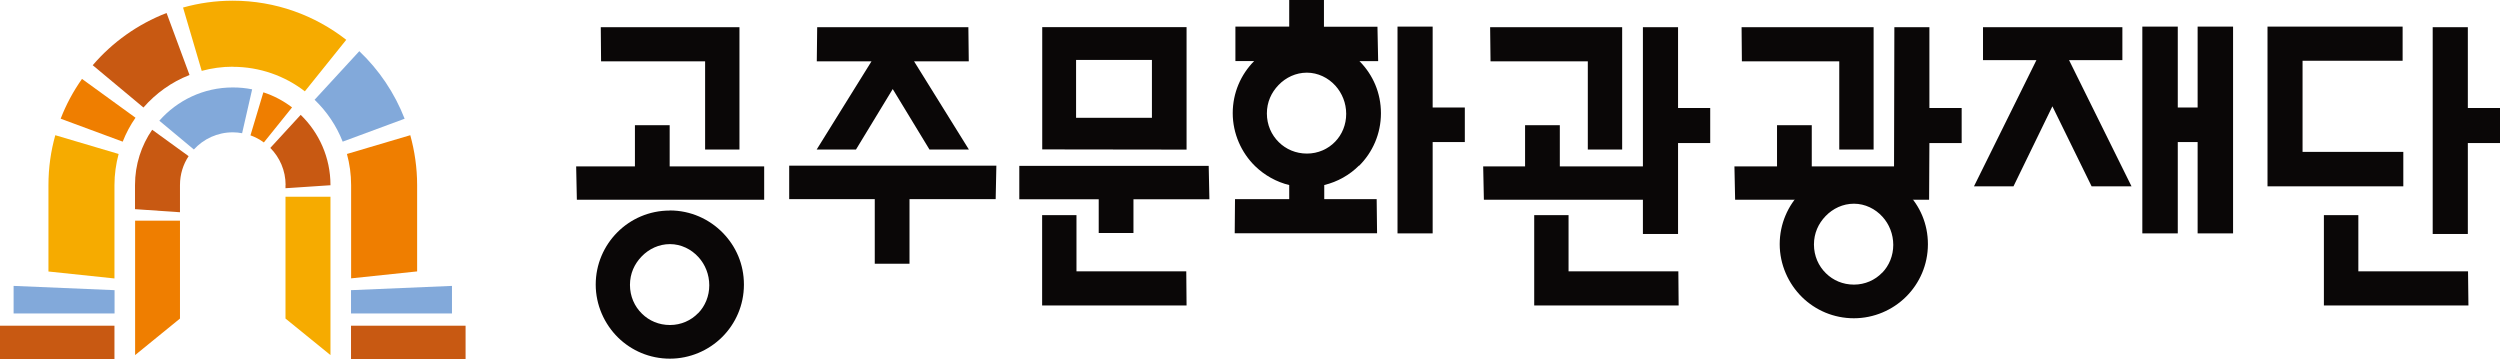 <?xml version="1.0" encoding="UTF-8"?>
<svg id="Layer_1" data-name="Layer 1" xmlns="http://www.w3.org/2000/svg" viewBox="0 0 251.84 36.18">
  <defs>
    <style>
      .cls-1 {
        fill: #f6ab00;
      }

      .cls-2 {
        fill: #ef7e00;
      }

      .cls-3 {
        fill: #c85912;
      }

      .cls-4 {
        fill: #0a0707;
      }

      .cls-5 {
        fill: #82a9da;
      }
    </style>
  </defs>
  <polygon class="cls-1" points="28.76 32.09 33.29 35.77 33.29 19.82 28.76 19.82 28.76 32.09"/>
  <path class="cls-1" d="m4.88,18.64v8.71l6.65.7v-9.4c0-1.08.15-2.14.42-3.14l-6.38-1.89c-.45,1.6-.69,3.28-.69,5.02"/>
  <path class="cls-1" d="m23.45,6.73c2.73,0,5.25.92,7.26,2.47l4.17-5.19C31.73,1.55,27.76.07,23.45.07c-1.74,0-3.41.24-5.01.69l1.88,6.38c1-.27,2.04-.42,3.12-.42"/>
  <path class="cls-2" d="m25.22,13.63c.49.17.95.42,1.36.72l2.84-3.53c-.86-.66-1.84-1.18-2.89-1.52l-1.3,4.34Z"/>
  <polygon class="cls-2" points="13.61 35.77 18.13 32.09 18.13 22.23 13.61 22.23 13.61 35.77"/>
  <path class="cls-2" d="m6.12,11.96l6.24,2.31c.34-.86.77-1.67,1.29-2.41l-5.39-3.91c-.87,1.23-1.6,2.58-2.15,4.01"/>
  <path class="cls-2" d="m42.02,27.35v-8.71c0-1.74-.25-3.42-.69-5.02l-6.38,1.89c.27,1,.42,2.05.42,3.13v9.4l6.66-.7Z"/>
  <path class="cls-5" d="m23.45,13.33c.32,0,.63.03.94.09l1.01-4.42c-.63-.13-1.28-.19-1.95-.19-2.95,0-5.59,1.3-7.4,3.35l3.48,2.9c.97-1.06,2.36-1.73,3.92-1.73"/>
  <path class="cls-5" d="m36.2,5.15l-4.51,4.9c1.23,1.18,2.2,2.61,2.83,4.22l6.24-2.31c-1.01-2.6-2.58-4.92-4.57-6.81"/>
  <polygon class="cls-5" points="1.37 31.58 11.54 31.58 11.54 29.23 1.37 28.8 1.37 31.58"/>
  <polygon class="cls-5" points="35.36 31.58 45.53 31.58 45.53 28.8 35.36 29.23 35.36 31.58"/>
  <path class="cls-3" d="m28.76,18.64h0v.32l4.53-.3v-.02c0-2.77-1.15-5.28-3-7.07l-3.06,3.33c.95.96,1.54,2.28,1.54,3.74"/>
  <path class="cls-3" d="m18.13,18.64c0-1.08.32-2.08.87-2.91l-3.67-2.66c-1.09,1.58-1.73,3.5-1.73,5.57v2.43l4.53.31v-2.73Z"/>
  <path class="cls-3" d="m19.09,7.55l-2.31-6.24c-2.9,1.12-5.45,2.94-7.44,5.26l5.11,4.26c1.25-1.43,2.83-2.57,4.63-3.27"/>
  <rect class="cls-3" y="32.81" width="11.53" height="3.36"/>
  <rect class="cls-3" x="35.36" y="32.81" width="11.54" height="3.36"/>
  <g>
    <polygon class="cls-4" points="242.1 15.3 231.95 15.3 231.95 6.12 242.03 6.12 242.03 2.68 228.42 2.68 228.42 18.77 242.1 18.77 242.1 15.3"/>
    <polygon class="cls-4" points="221.38 10.83 219.38 10.83 219.38 2.68 215.81 2.68 215.81 23.51 219.38 23.51 219.38 14.31 221.38 14.31 221.38 23.51 224.95 23.51 224.95 2.68 221.38 2.68 221.38 10.83"/>
    <polygon class="cls-4" points="248.6 10.88 248.6 2.74 245.06 2.74 245.06 23.57 248.6 23.57 248.6 14.41 251.84 14.41 251.84 10.88 248.6 10.88"/>
    <polygon class="cls-4" points="237.57 27.33 237.57 21.67 234.1 21.67 234.1 30.77 248.66 30.77 248.62 27.33 237.57 27.33"/>
    <polygon class="cls-4" points="213.8 6.06 213.8 2.74 199.76 2.74 199.76 6.06 205.14 6.06 198.85 18.77 202.83 18.77 206.75 10.71 210.7 18.77 214.72 18.77 208.43 6.06 213.8 6.06"/>
    <path class="cls-4" d="m67.47,21.21c-2.07,0-3.94.84-5.29,2.2-1.34,1.35-2.17,3.21-2.17,5.26s.87,3.98,2.26,5.34c1.34,1.31,3.18,2.12,5.21,2.12s3.91-.83,5.26-2.17c1.36-1.35,2.2-3.22,2.2-5.29s-.81-3.86-2.12-5.21c-1.36-1.39-3.25-2.26-5.34-2.26m2.85,10.34c-.71.74-1.72,1.2-2.84,1.2s-2.1-.43-2.82-1.14c-.75-.73-1.21-1.75-1.21-2.9s.45-2.11,1.17-2.86c.74-.77,1.75-1.25,2.86-1.25s2.15.51,2.88,1.32c.67.74,1.08,1.74,1.08,2.83s-.42,2.09-1.11,2.8"/>
    <path class="cls-4" d="m119.53,2.73h-14.54v12.32l14.54.02V2.73Zm-3.49,9.14h-7.64v-5.83h7.64v5.83Z"/>
    <polygon class="cls-4" points="108.44 27.33 108.44 21.67 104.98 21.67 104.98 30.77 119.53 30.77 119.5 27.33 108.44 27.33"/>
    <polygon class="cls-4" points="67.46 12.61 63.96 12.61 63.96 16.76 58.04 16.76 58.11 20.12 76.98 20.12 76.98 16.76 67.46 16.76 67.46 12.61"/>
    <polygon class="cls-4" points="102.68 16.71 102.68 20.07 110.68 20.07 110.68 23.47 114.18 23.47 114.18 20.07 121.83 20.07 121.76 16.71 102.68 16.71"/>
    <polygon class="cls-4" points="71.03 6.18 71.03 15.06 74.49 15.06 74.49 2.74 60.52 2.74 60.55 6.18 71.03 6.18"/>
    <g>
      <polygon class="cls-4" points="169.04 10.88 169.04 2.74 165.5 2.74 165.5 23.57 169.04 23.57 169.04 14.41 172.28 14.41 172.28 10.88 169.04 10.88"/>
      <polygon class="cls-4" points="158.01 27.33 158.01 21.67 154.55 21.67 154.55 30.77 169.1 30.77 169.07 27.33 158.01 27.33"/>
      <polygon class="cls-4" points="157.13 12.61 153.63 12.61 153.63 16.76 149.41 16.76 149.48 20.12 165.9 20.12 165.9 16.76 157.13 16.76 157.13 12.61"/>
      <polygon class="cls-4" points="159.95 6.18 159.95 15.06 163.41 15.06 163.41 2.74 150.11 2.74 150.15 6.18 159.95 6.18"/>
    </g>
    <g>
      <path class="cls-4" d="m186.74,17.14c-2.07,0-3.94.84-5.29,2.2-1.34,1.35-2.17,3.21-2.17,5.26s.87,3.98,2.26,5.34c1.34,1.31,3.18,2.12,5.21,2.12s3.91-.83,5.26-2.17c1.36-1.35,2.2-3.22,2.2-5.29s-.81-3.86-2.12-5.21c-1.36-1.39-3.25-2.26-5.34-2.26m2.85,10.34c-.71.74-1.72,1.2-2.84,1.2s-2.1-.43-2.82-1.14c-.75-.73-1.21-1.75-1.21-2.9s.45-2.11,1.17-2.86c.74-.77,1.75-1.25,2.86-1.25s2.15.51,2.88,1.32c.67.74,1.08,1.74,1.08,2.83s-.42,2.09-1.11,2.8"/>
      <polygon class="cls-4" points="194.36 10.88 194.36 2.74 190.83 2.74 190.79 20.12 194.33 20.12 194.36 14.41 197.61 14.41 197.61 10.88 194.36 10.88"/>
      <polygon class="cls-4" points="182.51 12.61 179.01 12.61 179.01 16.76 174.72 16.76 174.79 20.12 191.22 20.12 191.22 16.76 182.51 16.76 182.51 12.61"/>
      <polygon class="cls-4" points="185.28 6.18 185.28 15.06 188.74 15.06 188.74 2.74 175.44 2.74 175.47 6.18 185.28 6.18"/>
    </g>
    <polygon class="cls-4" points="144.32 2.68 140.78 2.68 140.78 23.51 144.32 23.51 144.32 14.31 147.56 14.31 147.56 10.83 144.32 10.83 144.32 2.68"/>
    <polygon class="cls-4" points="79.5 20.06 88.12 20.06 88.12 26.57 91.62 26.57 91.62 20.06 100.3 20.06 100.37 16.69 79.5 16.69 79.5 20.06"/>
    <polygon class="cls-4" points="86.23 15.06 89.93 8.97 93.63 15.06 97.6 15.06 92.08 6.18 97.59 6.18 97.55 2.74 89.94 2.74 89.93 2.73 89.93 2.74 82.32 2.74 82.28 6.18 87.79 6.18 82.27 15.06 86.23 15.06"/>
    <path class="cls-4" d="m136.91,16.7c1.36-1.35,2.2-3.22,2.2-5.29s-.81-3.86-2.12-5.21c-.01-.01-.03-.03-.05-.04h1.89l-.07-3.47h-5.39V0h-3.5v2.68h-5.42v3.47h1.89c-1.34,1.35-2.16,3.2-2.16,5.25s.87,3.99,2.26,5.34c.95.92,2.14,1.59,3.46,1.91h-.03v1.41h-5.46l-.03,3.44h14.34l-.04-3.44h-5.28v-1.42c1.35-.33,2.55-1.01,3.5-1.96m-5.25-1.21c-1.11,0-2.1-.43-2.82-1.14-.75-.73-1.21-1.75-1.21-2.9s.45-2.11,1.17-2.86c.74-.77,1.75-1.25,2.86-1.25s2.15.51,2.88,1.32c.66.74,1.08,1.73,1.08,2.83s-.42,2.09-1.11,2.8c-.71.74-1.72,1.2-2.84,1.2"/>
  </g>
</svg>